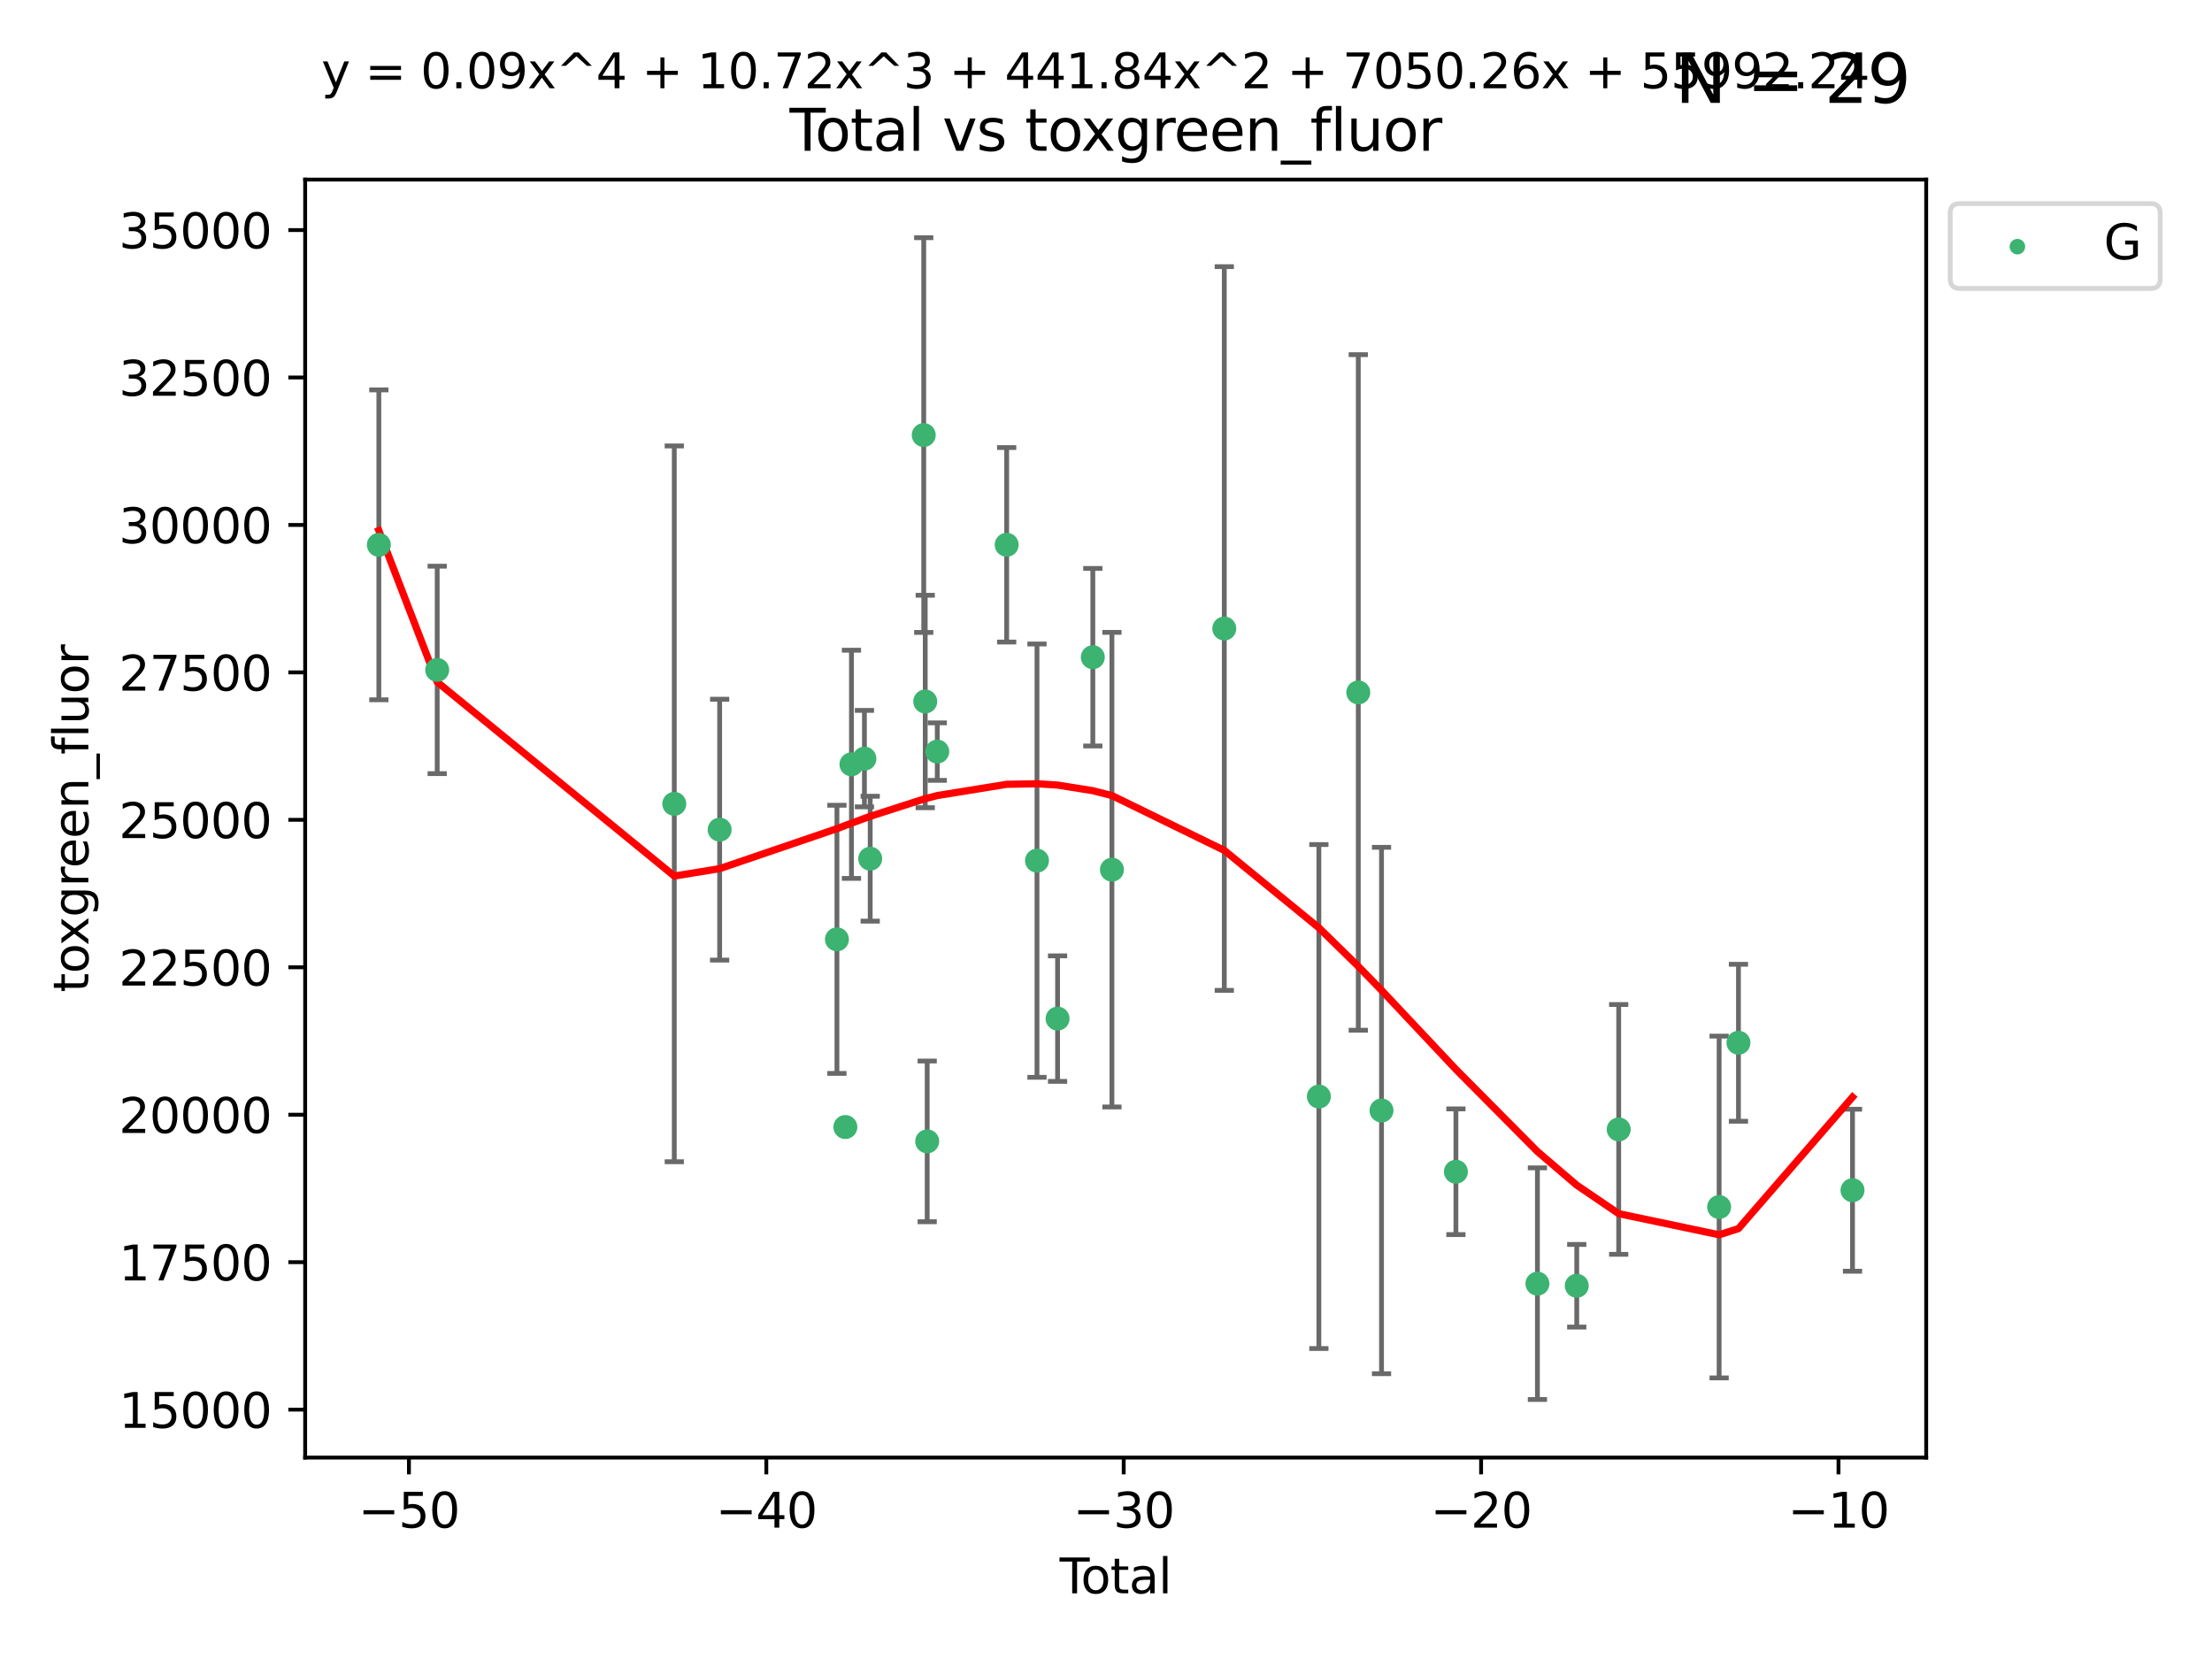 <?xml version="1.0" encoding="utf-8" standalone="no"?>
<!DOCTYPE svg PUBLIC "-//W3C//DTD SVG 1.1//EN"
  "http://www.w3.org/Graphics/SVG/1.1/DTD/svg11.dtd">
<svg xmlns:xlink="http://www.w3.org/1999/xlink" width="460.8pt" height="345.6pt" viewBox="0 0 460.8 345.6" xmlns="http://www.w3.org/2000/svg" version="1.1">
 <defs>
  <style type="text/css">*{stroke-linejoin: round; stroke-linecap: butt}</style>
 </defs>
 <g id="figure_1">
  <g id="patch_1">
   <path d="M 0 345.6 
L 460.8 345.6 
L 460.8 0 
L 0 0 
z
" style="fill: #ffffff"/>
  </g>
  <g id="axes_1">
   <g id="patch_2">
    <path d="M 63.571 303.64 
L 401.26 303.64 
L 401.26 37.411 
L 63.571 37.411 
z
" style="fill: #ffffff"/>
   </g>
   <g id="PathCollection_1">
    <defs>
     <path id="m2d0c1c9a2c" d="M 0 1.118 
C 0.297 1.118 0.581 1 0.791 0.791 
C 1 0.581 1.118 0.297 1.118 0 
C 1.118 -0.297 1 -0.581 0.791 -0.791 
C 0.581 -1 0.297 -1.118 0 -1.118 
C -0.297 -1.118 -0.581 -1 -0.791 -0.791 
C -1 -0.581 -1.118 -0.297 -1.118 0 
C -1.118 0.297 -1 0.581 -0.791 0.791 
C -0.581 1 -0.297 1.118 0 1.118 
z
" style="stroke: #3cb371"/>
    </defs>
    <g clip-path="url(#pa6e6434b83)">
     <use xlink:href="#m2d0c1c9a2c" x="78.921" y="113.503" style="fill: #3cb371; stroke: #3cb371"/>
     <use xlink:href="#m2d0c1c9a2c" x="91.076" y="139.554" style="fill: #3cb371; stroke: #3cb371"/>
     <use xlink:href="#m2d0c1c9a2c" x="140.466" y="167.455" style="fill: #3cb371; stroke: #3cb371"/>
     <use xlink:href="#m2d0c1c9a2c" x="149.915" y="172.832" style="fill: #3cb371; stroke: #3cb371"/>
     <use xlink:href="#m2d0c1c9a2c" x="174.347" y="195.682" style="fill: #3cb371; stroke: #3cb371"/>
     <use xlink:href="#m2d0c1c9a2c" x="176.102" y="234.781" style="fill: #3cb371; stroke: #3cb371"/>
     <use xlink:href="#m2d0c1c9a2c" x="177.372" y="159.22" style="fill: #3cb371; stroke: #3cb371"/>
     <use xlink:href="#m2d0c1c9a2c" x="180.076" y="158.038" style="fill: #3cb371; stroke: #3cb371"/>
     <use xlink:href="#m2d0c1c9a2c" x="181.279" y="178.882" style="fill: #3cb371; stroke: #3cb371"/>
     <use xlink:href="#m2d0c1c9a2c" x="192.43" y="90.628" style="fill: #3cb371; stroke: #3cb371"/>
     <use xlink:href="#m2d0c1c9a2c" x="192.744" y="146.135" style="fill: #3cb371; stroke: #3cb371"/>
     <use xlink:href="#m2d0c1c9a2c" x="193.152" y="237.767" style="fill: #3cb371; stroke: #3cb371"/>
     <use xlink:href="#m2d0c1c9a2c" x="195.25" y="156.571" style="fill: #3cb371; stroke: #3cb371"/>
     <use xlink:href="#m2d0c1c9a2c" x="209.708" y="113.49" style="fill: #3cb371; stroke: #3cb371"/>
     <use xlink:href="#m2d0c1c9a2c" x="216.022" y="179.285" style="fill: #3cb371; stroke: #3cb371"/>
     <use xlink:href="#m2d0c1c9a2c" x="220.311" y="212.196" style="fill: #3cb371; stroke: #3cb371"/>
     <use xlink:href="#m2d0c1c9a2c" x="227.654" y="136.909" style="fill: #3cb371; stroke: #3cb371"/>
     <use xlink:href="#m2d0c1c9a2c" x="231.636" y="181.167" style="fill: #3cb371; stroke: #3cb371"/>
     <use xlink:href="#m2d0c1c9a2c" x="255.041" y="130.933" style="fill: #3cb371; stroke: #3cb371"/>
     <use xlink:href="#m2d0c1c9a2c" x="274.747" y="228.428" style="fill: #3cb371; stroke: #3cb371"/>
     <use xlink:href="#m2d0c1c9a2c" x="282.955" y="144.249" style="fill: #3cb371; stroke: #3cb371"/>
     <use xlink:href="#m2d0c1c9a2c" x="287.795" y="231.339" style="fill: #3cb371; stroke: #3cb371"/>
     <use xlink:href="#m2d0c1c9a2c" x="303.293" y="244.095" style="fill: #3cb371; stroke: #3cb371"/>
     <use xlink:href="#m2d0c1c9a2c" x="320.274" y="267.41" style="fill: #3cb371; stroke: #3cb371"/>
     <use xlink:href="#m2d0c1c9a2c" x="328.466" y="267.848" style="fill: #3cb371; stroke: #3cb371"/>
     <use xlink:href="#m2d0c1c9a2c" x="337.204" y="235.278" style="fill: #3cb371; stroke: #3cb371"/>
     <use xlink:href="#m2d0c1c9a2c" x="358.125" y="251.444" style="fill: #3cb371; stroke: #3cb371"/>
     <use xlink:href="#m2d0c1c9a2c" x="362.152" y="217.225" style="fill: #3cb371; stroke: #3cb371"/>
     <use xlink:href="#m2d0c1c9a2c" x="385.911" y="247.942" style="fill: #3cb371; stroke: #3cb371"/>
    </g>
   </g>
   <g id="matplotlib.axis_1">
    <g id="xtick_1">
     <g id="line2d_1">
      <defs>
       <path id="m578c99ad0b" d="M 0 0 
L 0 3.5 
" style="stroke: #000000; stroke-width: 0.8"/>
      </defs>
      <g>
       <use xlink:href="#m578c99ad0b" x="85.187" y="303.64" style="stroke: #000000; stroke-width: 0.8"/>
      </g>
     </g>
     <g id="text_1">
      <!-- −50 -->
      <g transform="translate(74.634 318.238)scale(0.1 -0.1)">
       <defs>
        <path id="DejaVuSans-2212" d="M 678 2272 
L 4684 2272 
L 4684 1741 
L 678 1741 
L 678 2272 
z
" transform="scale(0.016)"/>
        <path id="DejaVuSans-35" d="M 691 4666 
L 3169 4666 
L 3169 4134 
L 1269 4134 
L 1269 2991 
Q 1406 3038 1543 3061 
Q 1681 3084 1819 3084 
Q 2600 3084 3056 2656 
Q 3513 2228 3513 1497 
Q 3513 744 3044 326 
Q 2575 -91 1722 -91 
Q 1428 -91 1123 -41 
Q 819 9 494 109 
L 494 744 
Q 775 591 1075 516 
Q 1375 441 1709 441 
Q 2250 441 2565 725 
Q 2881 1009 2881 1497 
Q 2881 1984 2565 2268 
Q 2250 2553 1709 2553 
Q 1456 2553 1204 2497 
Q 953 2441 691 2322 
L 691 4666 
z
" transform="scale(0.016)"/>
        <path id="DejaVuSans-30" d="M 2034 4250 
Q 1547 4250 1301 3770 
Q 1056 3291 1056 2328 
Q 1056 1369 1301 889 
Q 1547 409 2034 409 
Q 2525 409 2770 889 
Q 3016 1369 3016 2328 
Q 3016 3291 2770 3770 
Q 2525 4250 2034 4250 
z
M 2034 4750 
Q 2819 4750 3233 4129 
Q 3647 3509 3647 2328 
Q 3647 1150 3233 529 
Q 2819 -91 2034 -91 
Q 1250 -91 836 529 
Q 422 1150 422 2328 
Q 422 3509 836 4129 
Q 1250 4750 2034 4750 
z
" transform="scale(0.016)"/>
       </defs>
       <use xlink:href="#DejaVuSans-2212"/>
       <use xlink:href="#DejaVuSans-35" x="83.789"/>
       <use xlink:href="#DejaVuSans-30" x="147.412"/>
      </g>
     </g>
    </g>
    <g id="xtick_2">
     <g id="line2d_2">
      <g>
       <use xlink:href="#m578c99ad0b" x="159.638" y="303.64" style="stroke: #000000; stroke-width: 0.8"/>
      </g>
     </g>
     <g id="text_2">
      <!-- −40 -->
      <g transform="translate(149.086 318.238)scale(0.1 -0.1)">
       <defs>
        <path id="DejaVuSans-34" d="M 2419 4116 
L 825 1625 
L 2419 1625 
L 2419 4116 
z
M 2253 4666 
L 3047 4666 
L 3047 1625 
L 3713 1625 
L 3713 1100 
L 3047 1100 
L 3047 0 
L 2419 0 
L 2419 1100 
L 313 1100 
L 313 1709 
L 2253 4666 
z
" transform="scale(0.016)"/>
       </defs>
       <use xlink:href="#DejaVuSans-2212"/>
       <use xlink:href="#DejaVuSans-34" x="83.789"/>
       <use xlink:href="#DejaVuSans-30" x="147.412"/>
      </g>
     </g>
    </g>
    <g id="xtick_3">
     <g id="line2d_3">
      <g>
       <use xlink:href="#m578c99ad0b" x="234.089" y="303.64" style="stroke: #000000; stroke-width: 0.8"/>
      </g>
     </g>
     <g id="text_3">
      <!-- −30 -->
      <g transform="translate(223.537 318.238)scale(0.1 -0.1)">
       <defs>
        <path id="DejaVuSans-33" d="M 2597 2516 
Q 3050 2419 3304 2112 
Q 3559 1806 3559 1356 
Q 3559 666 3084 287 
Q 2609 -91 1734 -91 
Q 1441 -91 1130 -33 
Q 819 25 488 141 
L 488 750 
Q 750 597 1062 519 
Q 1375 441 1716 441 
Q 2309 441 2620 675 
Q 2931 909 2931 1356 
Q 2931 1769 2642 2001 
Q 2353 2234 1838 2234 
L 1294 2234 
L 1294 2753 
L 1863 2753 
Q 2328 2753 2575 2939 
Q 2822 3125 2822 3475 
Q 2822 3834 2567 4026 
Q 2313 4219 1838 4219 
Q 1578 4219 1281 4162 
Q 984 4106 628 3988 
L 628 4550 
Q 988 4650 1302 4700 
Q 1616 4750 1894 4750 
Q 2613 4750 3031 4423 
Q 3450 4097 3450 3541 
Q 3450 3153 3228 2886 
Q 3006 2619 2597 2516 
z
" transform="scale(0.016)"/>
       </defs>
       <use xlink:href="#DejaVuSans-2212"/>
       <use xlink:href="#DejaVuSans-33" x="83.789"/>
       <use xlink:href="#DejaVuSans-30" x="147.412"/>
      </g>
     </g>
    </g>
    <g id="xtick_4">
     <g id="line2d_4">
      <g>
       <use xlink:href="#m578c99ad0b" x="308.541" y="303.64" style="stroke: #000000; stroke-width: 0.8"/>
      </g>
     </g>
     <g id="text_4">
      <!-- −20 -->
      <g transform="translate(297.988 318.238)scale(0.1 -0.1)">
       <defs>
        <path id="DejaVuSans-32" d="M 1228 531 
L 3431 531 
L 3431 0 
L 469 0 
L 469 531 
Q 828 903 1448 1529 
Q 2069 2156 2228 2338 
Q 2531 2678 2651 2914 
Q 2772 3150 2772 3378 
Q 2772 3750 2511 3984 
Q 2250 4219 1831 4219 
Q 1534 4219 1204 4116 
Q 875 4013 500 3803 
L 500 4441 
Q 881 4594 1212 4672 
Q 1544 4750 1819 4750 
Q 2544 4750 2975 4387 
Q 3406 4025 3406 3419 
Q 3406 3131 3298 2873 
Q 3191 2616 2906 2266 
Q 2828 2175 2409 1742 
Q 1991 1309 1228 531 
z
" transform="scale(0.016)"/>
       </defs>
       <use xlink:href="#DejaVuSans-2212"/>
       <use xlink:href="#DejaVuSans-32" x="83.789"/>
       <use xlink:href="#DejaVuSans-30" x="147.412"/>
      </g>
     </g>
    </g>
    <g id="xtick_5">
     <g id="line2d_5">
      <g>
       <use xlink:href="#m578c99ad0b" x="382.992" y="303.64" style="stroke: #000000; stroke-width: 0.8"/>
      </g>
     </g>
     <g id="text_5">
      <!-- −10 -->
      <g transform="translate(372.44 318.238)scale(0.1 -0.1)">
       <defs>
        <path id="DejaVuSans-31" d="M 794 531 
L 1825 531 
L 1825 4091 
L 703 3866 
L 703 4441 
L 1819 4666 
L 2450 4666 
L 2450 531 
L 3481 531 
L 3481 0 
L 794 0 
L 794 531 
z
" transform="scale(0.016)"/>
       </defs>
       <use xlink:href="#DejaVuSans-2212"/>
       <use xlink:href="#DejaVuSans-31" x="83.789"/>
       <use xlink:href="#DejaVuSans-30" x="147.412"/>
      </g>
     </g>
    </g>
    <g id="text_6">
     <!-- Total -->
     <g transform="translate(220.739 331.917)scale(0.1 -0.1)">
      <defs>
       <path id="DejaVuSans-54" d="M -19 4666 
L 3928 4666 
L 3928 4134 
L 2272 4134 
L 2272 0 
L 1638 0 
L 1638 4134 
L -19 4134 
L -19 4666 
z
" transform="scale(0.016)"/>
       <path id="DejaVuSans-6f" d="M 1959 3097 
Q 1497 3097 1228 2736 
Q 959 2375 959 1747 
Q 959 1119 1226 758 
Q 1494 397 1959 397 
Q 2419 397 2687 759 
Q 2956 1122 2956 1747 
Q 2956 2369 2687 2733 
Q 2419 3097 1959 3097 
z
M 1959 3584 
Q 2709 3584 3137 3096 
Q 3566 2609 3566 1747 
Q 3566 888 3137 398 
Q 2709 -91 1959 -91 
Q 1206 -91 779 398 
Q 353 888 353 1747 
Q 353 2609 779 3096 
Q 1206 3584 1959 3584 
z
" transform="scale(0.016)"/>
       <path id="DejaVuSans-74" d="M 1172 4494 
L 1172 3500 
L 2356 3500 
L 2356 3053 
L 1172 3053 
L 1172 1153 
Q 1172 725 1289 603 
Q 1406 481 1766 481 
L 2356 481 
L 2356 0 
L 1766 0 
Q 1100 0 847 248 
Q 594 497 594 1153 
L 594 3053 
L 172 3053 
L 172 3500 
L 594 3500 
L 594 4494 
L 1172 4494 
z
" transform="scale(0.016)"/>
       <path id="DejaVuSans-61" d="M 2194 1759 
Q 1497 1759 1228 1600 
Q 959 1441 959 1056 
Q 959 750 1161 570 
Q 1363 391 1709 391 
Q 2188 391 2477 730 
Q 2766 1069 2766 1631 
L 2766 1759 
L 2194 1759 
z
M 3341 1997 
L 3341 0 
L 2766 0 
L 2766 531 
Q 2569 213 2275 61 
Q 1981 -91 1556 -91 
Q 1019 -91 701 211 
Q 384 513 384 1019 
Q 384 1609 779 1909 
Q 1175 2209 1959 2209 
L 2766 2209 
L 2766 2266 
Q 2766 2663 2505 2880 
Q 2244 3097 1772 3097 
Q 1472 3097 1187 3025 
Q 903 2953 641 2809 
L 641 3341 
Q 956 3463 1253 3523 
Q 1550 3584 1831 3584 
Q 2591 3584 2966 3190 
Q 3341 2797 3341 1997 
z
" transform="scale(0.016)"/>
       <path id="DejaVuSans-6c" d="M 603 4863 
L 1178 4863 
L 1178 0 
L 603 0 
L 603 4863 
z
" transform="scale(0.016)"/>
      </defs>
      <use xlink:href="#DejaVuSans-54"/>
      <use xlink:href="#DejaVuSans-6f" x="44.084"/>
      <use xlink:href="#DejaVuSans-74" x="105.266"/>
      <use xlink:href="#DejaVuSans-61" x="144.475"/>
      <use xlink:href="#DejaVuSans-6c" x="205.754"/>
     </g>
    </g>
   </g>
   <g id="matplotlib.axis_2">
    <g id="ytick_1">
     <g id="line2d_6">
      <defs>
       <path id="m2b40870fad" d="M 0 0 
L -3.5 0 
" style="stroke: #000000; stroke-width: 0.8"/>
      </defs>
      <g>
       <use xlink:href="#m2b40870fad" x="63.571" y="293.65" style="stroke: #000000; stroke-width: 0.8"/>
      </g>
     </g>
     <g id="text_7">
      <!-- 15000 -->
      <g transform="translate(24.759 297.449)scale(0.1 -0.1)">
       <use xlink:href="#DejaVuSans-31"/>
       <use xlink:href="#DejaVuSans-35" x="63.623"/>
       <use xlink:href="#DejaVuSans-30" x="127.246"/>
       <use xlink:href="#DejaVuSans-30" x="190.869"/>
       <use xlink:href="#DejaVuSans-30" x="254.492"/>
      </g>
     </g>
    </g>
    <g id="ytick_2">
     <g id="line2d_7">
      <g>
       <use xlink:href="#m2b40870fad" x="63.571" y="262.934" style="stroke: #000000; stroke-width: 0.8"/>
      </g>
     </g>
     <g id="text_8">
      <!-- 17500 -->
      <g transform="translate(24.759 266.733)scale(0.1 -0.1)">
       <defs>
        <path id="DejaVuSans-37" d="M 525 4666 
L 3525 4666 
L 3525 4397 
L 1831 0 
L 1172 0 
L 2766 4134 
L 525 4134 
L 525 4666 
z
" transform="scale(0.016)"/>
       </defs>
       <use xlink:href="#DejaVuSans-31"/>
       <use xlink:href="#DejaVuSans-37" x="63.623"/>
       <use xlink:href="#DejaVuSans-35" x="127.246"/>
       <use xlink:href="#DejaVuSans-30" x="190.869"/>
       <use xlink:href="#DejaVuSans-30" x="254.492"/>
      </g>
     </g>
    </g>
    <g id="ytick_3">
     <g id="line2d_8">
      <g>
       <use xlink:href="#m2b40870fad" x="63.571" y="232.219" style="stroke: #000000; stroke-width: 0.8"/>
      </g>
     </g>
     <g id="text_9">
      <!-- 20000 -->
      <g transform="translate(24.759 236.018)scale(0.1 -0.1)">
       <use xlink:href="#DejaVuSans-32"/>
       <use xlink:href="#DejaVuSans-30" x="63.623"/>
       <use xlink:href="#DejaVuSans-30" x="127.246"/>
       <use xlink:href="#DejaVuSans-30" x="190.869"/>
       <use xlink:href="#DejaVuSans-30" x="254.492"/>
      </g>
     </g>
    </g>
    <g id="ytick_4">
     <g id="line2d_9">
      <g>
       <use xlink:href="#m2b40870fad" x="63.571" y="201.503" style="stroke: #000000; stroke-width: 0.8"/>
      </g>
     </g>
     <g id="text_10">
      <!-- 22500 -->
      <g transform="translate(24.759 205.302)scale(0.1 -0.1)">
       <use xlink:href="#DejaVuSans-32"/>
       <use xlink:href="#DejaVuSans-32" x="63.623"/>
       <use xlink:href="#DejaVuSans-35" x="127.246"/>
       <use xlink:href="#DejaVuSans-30" x="190.869"/>
       <use xlink:href="#DejaVuSans-30" x="254.492"/>
      </g>
     </g>
    </g>
    <g id="ytick_5">
     <g id="line2d_10">
      <g>
       <use xlink:href="#m2b40870fad" x="63.571" y="170.788" style="stroke: #000000; stroke-width: 0.8"/>
      </g>
     </g>
     <g id="text_11">
      <!-- 25000 -->
      <g transform="translate(24.759 174.587)scale(0.1 -0.1)">
       <use xlink:href="#DejaVuSans-32"/>
       <use xlink:href="#DejaVuSans-35" x="63.623"/>
       <use xlink:href="#DejaVuSans-30" x="127.246"/>
       <use xlink:href="#DejaVuSans-30" x="190.869"/>
       <use xlink:href="#DejaVuSans-30" x="254.492"/>
      </g>
     </g>
    </g>
    <g id="ytick_6">
     <g id="line2d_11">
      <g>
       <use xlink:href="#m2b40870fad" x="63.571" y="140.072" style="stroke: #000000; stroke-width: 0.8"/>
      </g>
     </g>
     <g id="text_12">
      <!-- 27500 -->
      <g transform="translate(24.759 143.872)scale(0.1 -0.1)">
       <use xlink:href="#DejaVuSans-32"/>
       <use xlink:href="#DejaVuSans-37" x="63.623"/>
       <use xlink:href="#DejaVuSans-35" x="127.246"/>
       <use xlink:href="#DejaVuSans-30" x="190.869"/>
       <use xlink:href="#DejaVuSans-30" x="254.492"/>
      </g>
     </g>
    </g>
    <g id="ytick_7">
     <g id="line2d_12">
      <g>
       <use xlink:href="#m2b40870fad" x="63.571" y="109.357" style="stroke: #000000; stroke-width: 0.8"/>
      </g>
     </g>
     <g id="text_13">
      <!-- 30000 -->
      <g transform="translate(24.759 113.156)scale(0.1 -0.1)">
       <use xlink:href="#DejaVuSans-33"/>
       <use xlink:href="#DejaVuSans-30" x="63.623"/>
       <use xlink:href="#DejaVuSans-30" x="127.246"/>
       <use xlink:href="#DejaVuSans-30" x="190.869"/>
       <use xlink:href="#DejaVuSans-30" x="254.492"/>
      </g>
     </g>
    </g>
    <g id="ytick_8">
     <g id="line2d_13">
      <g>
       <use xlink:href="#m2b40870fad" x="63.571" y="78.642" style="stroke: #000000; stroke-width: 0.8"/>
      </g>
     </g>
     <g id="text_14">
      <!-- 32500 -->
      <g transform="translate(24.759 82.441)scale(0.1 -0.1)">
       <use xlink:href="#DejaVuSans-33"/>
       <use xlink:href="#DejaVuSans-32" x="63.623"/>
       <use xlink:href="#DejaVuSans-35" x="127.246"/>
       <use xlink:href="#DejaVuSans-30" x="190.869"/>
       <use xlink:href="#DejaVuSans-30" x="254.492"/>
      </g>
     </g>
    </g>
    <g id="ytick_9">
     <g id="line2d_14">
      <g>
       <use xlink:href="#m2b40870fad" x="63.571" y="47.926" style="stroke: #000000; stroke-width: 0.8"/>
      </g>
     </g>
     <g id="text_15">
      <!-- 35000 -->
      <g transform="translate(24.759 51.725)scale(0.1 -0.1)">
       <use xlink:href="#DejaVuSans-33"/>
       <use xlink:href="#DejaVuSans-35" x="63.623"/>
       <use xlink:href="#DejaVuSans-30" x="127.246"/>
       <use xlink:href="#DejaVuSans-30" x="190.869"/>
       <use xlink:href="#DejaVuSans-30" x="254.492"/>
      </g>
     </g>
    </g>
    <g id="text_16">
     <!-- toxgreen_fluor -->
     <g transform="translate(18.401 206.72)rotate(-90)scale(0.1 -0.1)">
      <defs>
       <path id="DejaVuSans-78" d="M 3513 3500 
L 2247 1797 
L 3578 0 
L 2900 0 
L 1881 1375 
L 863 0 
L 184 0 
L 1544 1831 
L 300 3500 
L 978 3500 
L 1906 2253 
L 2834 3500 
L 3513 3500 
z
" transform="scale(0.016)"/>
       <path id="DejaVuSans-67" d="M 2906 1791 
Q 2906 2416 2648 2759 
Q 2391 3103 1925 3103 
Q 1463 3103 1205 2759 
Q 947 2416 947 1791 
Q 947 1169 1205 825 
Q 1463 481 1925 481 
Q 2391 481 2648 825 
Q 2906 1169 2906 1791 
z
M 3481 434 
Q 3481 -459 3084 -895 
Q 2688 -1331 1869 -1331 
Q 1566 -1331 1297 -1286 
Q 1028 -1241 775 -1147 
L 775 -588 
Q 1028 -725 1275 -790 
Q 1522 -856 1778 -856 
Q 2344 -856 2625 -561 
Q 2906 -266 2906 331 
L 2906 616 
Q 2728 306 2450 153 
Q 2172 0 1784 0 
Q 1141 0 747 490 
Q 353 981 353 1791 
Q 353 2603 747 3093 
Q 1141 3584 1784 3584 
Q 2172 3584 2450 3431 
Q 2728 3278 2906 2969 
L 2906 3500 
L 3481 3500 
L 3481 434 
z
" transform="scale(0.016)"/>
       <path id="DejaVuSans-72" d="M 2631 2963 
Q 2534 3019 2420 3045 
Q 2306 3072 2169 3072 
Q 1681 3072 1420 2755 
Q 1159 2438 1159 1844 
L 1159 0 
L 581 0 
L 581 3500 
L 1159 3500 
L 1159 2956 
Q 1341 3275 1631 3429 
Q 1922 3584 2338 3584 
Q 2397 3584 2469 3576 
Q 2541 3569 2628 3553 
L 2631 2963 
z
" transform="scale(0.016)"/>
       <path id="DejaVuSans-65" d="M 3597 1894 
L 3597 1613 
L 953 1613 
Q 991 1019 1311 708 
Q 1631 397 2203 397 
Q 2534 397 2845 478 
Q 3156 559 3463 722 
L 3463 178 
Q 3153 47 2828 -22 
Q 2503 -91 2169 -91 
Q 1331 -91 842 396 
Q 353 884 353 1716 
Q 353 2575 817 3079 
Q 1281 3584 2069 3584 
Q 2775 3584 3186 3129 
Q 3597 2675 3597 1894 
z
M 3022 2063 
Q 3016 2534 2758 2815 
Q 2500 3097 2075 3097 
Q 1594 3097 1305 2825 
Q 1016 2553 972 2059 
L 3022 2063 
z
" transform="scale(0.016)"/>
       <path id="DejaVuSans-6e" d="M 3513 2113 
L 3513 0 
L 2938 0 
L 2938 2094 
Q 2938 2591 2744 2837 
Q 2550 3084 2163 3084 
Q 1697 3084 1428 2787 
Q 1159 2491 1159 1978 
L 1159 0 
L 581 0 
L 581 3500 
L 1159 3500 
L 1159 2956 
Q 1366 3272 1645 3428 
Q 1925 3584 2291 3584 
Q 2894 3584 3203 3211 
Q 3513 2838 3513 2113 
z
" transform="scale(0.016)"/>
       <path id="DejaVuSans-5f" d="M 3263 -1063 
L 3263 -1509 
L -63 -1509 
L -63 -1063 
L 3263 -1063 
z
" transform="scale(0.016)"/>
       <path id="DejaVuSans-66" d="M 2375 4863 
L 2375 4384 
L 1825 4384 
Q 1516 4384 1395 4259 
Q 1275 4134 1275 3809 
L 1275 3500 
L 2222 3500 
L 2222 3053 
L 1275 3053 
L 1275 0 
L 697 0 
L 697 3053 
L 147 3053 
L 147 3500 
L 697 3500 
L 697 3744 
Q 697 4328 969 4595 
Q 1241 4863 1831 4863 
L 2375 4863 
z
" transform="scale(0.016)"/>
       <path id="DejaVuSans-75" d="M 544 1381 
L 544 3500 
L 1119 3500 
L 1119 1403 
Q 1119 906 1312 657 
Q 1506 409 1894 409 
Q 2359 409 2629 706 
Q 2900 1003 2900 1516 
L 2900 3500 
L 3475 3500 
L 3475 0 
L 2900 0 
L 2900 538 
Q 2691 219 2414 64 
Q 2138 -91 1772 -91 
Q 1169 -91 856 284 
Q 544 659 544 1381 
z
M 1991 3584 
L 1991 3584 
z
" transform="scale(0.016)"/>
      </defs>
      <use xlink:href="#DejaVuSans-74"/>
      <use xlink:href="#DejaVuSans-6f" x="39.209"/>
      <use xlink:href="#DejaVuSans-78" x="97.266"/>
      <use xlink:href="#DejaVuSans-67" x="156.445"/>
      <use xlink:href="#DejaVuSans-72" x="219.922"/>
      <use xlink:href="#DejaVuSans-65" x="258.785"/>
      <use xlink:href="#DejaVuSans-65" x="320.309"/>
      <use xlink:href="#DejaVuSans-6e" x="381.832"/>
      <use xlink:href="#DejaVuSans-5f" x="445.211"/>
      <use xlink:href="#DejaVuSans-66" x="495.211"/>
      <use xlink:href="#DejaVuSans-6c" x="530.416"/>
      <use xlink:href="#DejaVuSans-75" x="558.199"/>
      <use xlink:href="#DejaVuSans-6f" x="621.578"/>
      <use xlink:href="#DejaVuSans-72" x="682.76"/>
     </g>
    </g>
   </g>
   <g id="LineCollection_1">
    <path d="M 78.921 145.781 
L 78.921 81.225 
" clip-path="url(#pa6e6434b83)" style="fill: none; stroke: #696969"/>
    <path d="M 91.076 161.162 
L 91.076 117.947 
" clip-path="url(#pa6e6434b83)" style="fill: none; stroke: #696969"/>
    <path d="M 140.466 242.012 
L 140.466 92.898 
" clip-path="url(#pa6e6434b83)" style="fill: none; stroke: #696969"/>
    <path d="M 149.915 200.003 
L 149.915 145.662 
" clip-path="url(#pa6e6434b83)" style="fill: none; stroke: #696969"/>
    <path d="M 174.347 223.613 
L 174.347 167.75 
" clip-path="url(#pa6e6434b83)" style="fill: none; stroke: #696969"/>
    <path d="M 176.102 235.62 
L 176.102 233.942 
" clip-path="url(#pa6e6434b83)" style="fill: none; stroke: #696969"/>
    <path d="M 177.372 182.988 
L 177.372 135.451 
" clip-path="url(#pa6e6434b83)" style="fill: none; stroke: #696969"/>
    <path d="M 180.076 168.082 
L 180.076 147.994 
" clip-path="url(#pa6e6434b83)" style="fill: none; stroke: #696969"/>
    <path d="M 181.279 191.888 
L 181.279 165.876 
" clip-path="url(#pa6e6434b83)" style="fill: none; stroke: #696969"/>
    <path d="M 192.43 131.743 
L 192.43 49.513 
" clip-path="url(#pa6e6434b83)" style="fill: none; stroke: #696969"/>
    <path d="M 192.744 168.261 
L 192.744 124.008 
" clip-path="url(#pa6e6434b83)" style="fill: none; stroke: #696969"/>
    <path d="M 193.152 254.507 
L 193.152 221.027 
" clip-path="url(#pa6e6434b83)" style="fill: none; stroke: #696969"/>
    <path d="M 195.25 162.563 
L 195.25 150.579 
" clip-path="url(#pa6e6434b83)" style="fill: none; stroke: #696969"/>
    <path d="M 209.708 133.749 
L 209.708 93.231 
" clip-path="url(#pa6e6434b83)" style="fill: none; stroke: #696969"/>
    <path d="M 216.022 224.419 
L 216.022 134.151 
" clip-path="url(#pa6e6434b83)" style="fill: none; stroke: #696969"/>
    <path d="M 220.311 225.27 
L 220.311 199.123 
" clip-path="url(#pa6e6434b83)" style="fill: none; stroke: #696969"/>
    <path d="M 227.654 155.403 
L 227.654 118.415 
" clip-path="url(#pa6e6434b83)" style="fill: none; stroke: #696969"/>
    <path d="M 231.636 230.604 
L 231.636 131.73 
" clip-path="url(#pa6e6434b83)" style="fill: none; stroke: #696969"/>
    <path d="M 255.041 206.317 
L 255.041 55.549 
" clip-path="url(#pa6e6434b83)" style="fill: none; stroke: #696969"/>
    <path d="M 274.747 280.925 
L 274.747 175.931 
" clip-path="url(#pa6e6434b83)" style="fill: none; stroke: #696969"/>
    <path d="M 282.955 214.614 
L 282.955 73.884 
" clip-path="url(#pa6e6434b83)" style="fill: none; stroke: #696969"/>
    <path d="M 287.795 286.169 
L 287.795 176.509 
" clip-path="url(#pa6e6434b83)" style="fill: none; stroke: #696969"/>
    <path d="M 303.293 257.188 
L 303.293 231.003 
" clip-path="url(#pa6e6434b83)" style="fill: none; stroke: #696969"/>
    <path d="M 320.274 291.539 
L 320.274 243.281 
" clip-path="url(#pa6e6434b83)" style="fill: none; stroke: #696969"/>
    <path d="M 328.466 276.455 
L 328.466 259.242 
" clip-path="url(#pa6e6434b83)" style="fill: none; stroke: #696969"/>
    <path d="M 337.204 261.302 
L 337.204 209.255 
" clip-path="url(#pa6e6434b83)" style="fill: none; stroke: #696969"/>
    <path d="M 358.125 287.044 
L 358.125 215.845 
" clip-path="url(#pa6e6434b83)" style="fill: none; stroke: #696969"/>
    <path d="M 362.152 233.573 
L 362.152 200.876 
" clip-path="url(#pa6e6434b83)" style="fill: none; stroke: #696969"/>
    <path d="M 385.911 264.819 
L 385.911 231.066 
" clip-path="url(#pa6e6434b83)" style="fill: none; stroke: #696969"/>
   </g>
   <g id="line2d_15">
    <defs>
     <path id="m66aae9701f" d="M 2 0 
L -2 -0 
" style="stroke: #696969"/>
    </defs>
    <g clip-path="url(#pa6e6434b83)">
     <use xlink:href="#m66aae9701f" x="78.921" y="145.781" style="fill: #696969; stroke: #696969"/>
     <use xlink:href="#m66aae9701f" x="91.076" y="161.162" style="fill: #696969; stroke: #696969"/>
     <use xlink:href="#m66aae9701f" x="140.466" y="242.012" style="fill: #696969; stroke: #696969"/>
     <use xlink:href="#m66aae9701f" x="149.915" y="200.003" style="fill: #696969; stroke: #696969"/>
     <use xlink:href="#m66aae9701f" x="174.347" y="223.613" style="fill: #696969; stroke: #696969"/>
     <use xlink:href="#m66aae9701f" x="176.102" y="235.62" style="fill: #696969; stroke: #696969"/>
     <use xlink:href="#m66aae9701f" x="177.372" y="182.988" style="fill: #696969; stroke: #696969"/>
     <use xlink:href="#m66aae9701f" x="180.076" y="168.082" style="fill: #696969; stroke: #696969"/>
     <use xlink:href="#m66aae9701f" x="181.279" y="191.888" style="fill: #696969; stroke: #696969"/>
     <use xlink:href="#m66aae9701f" x="192.43" y="131.743" style="fill: #696969; stroke: #696969"/>
     <use xlink:href="#m66aae9701f" x="192.744" y="168.261" style="fill: #696969; stroke: #696969"/>
     <use xlink:href="#m66aae9701f" x="193.152" y="254.507" style="fill: #696969; stroke: #696969"/>
     <use xlink:href="#m66aae9701f" x="195.25" y="162.563" style="fill: #696969; stroke: #696969"/>
     <use xlink:href="#m66aae9701f" x="209.708" y="133.749" style="fill: #696969; stroke: #696969"/>
     <use xlink:href="#m66aae9701f" x="216.022" y="224.419" style="fill: #696969; stroke: #696969"/>
     <use xlink:href="#m66aae9701f" x="220.311" y="225.27" style="fill: #696969; stroke: #696969"/>
     <use xlink:href="#m66aae9701f" x="227.654" y="155.403" style="fill: #696969; stroke: #696969"/>
     <use xlink:href="#m66aae9701f" x="231.636" y="230.604" style="fill: #696969; stroke: #696969"/>
     <use xlink:href="#m66aae9701f" x="255.041" y="206.317" style="fill: #696969; stroke: #696969"/>
     <use xlink:href="#m66aae9701f" x="274.747" y="280.925" style="fill: #696969; stroke: #696969"/>
     <use xlink:href="#m66aae9701f" x="282.955" y="214.614" style="fill: #696969; stroke: #696969"/>
     <use xlink:href="#m66aae9701f" x="287.795" y="286.169" style="fill: #696969; stroke: #696969"/>
     <use xlink:href="#m66aae9701f" x="303.293" y="257.188" style="fill: #696969; stroke: #696969"/>
     <use xlink:href="#m66aae9701f" x="320.274" y="291.539" style="fill: #696969; stroke: #696969"/>
     <use xlink:href="#m66aae9701f" x="328.466" y="276.455" style="fill: #696969; stroke: #696969"/>
     <use xlink:href="#m66aae9701f" x="337.204" y="261.302" style="fill: #696969; stroke: #696969"/>
     <use xlink:href="#m66aae9701f" x="358.125" y="287.044" style="fill: #696969; stroke: #696969"/>
     <use xlink:href="#m66aae9701f" x="362.152" y="233.573" style="fill: #696969; stroke: #696969"/>
     <use xlink:href="#m66aae9701f" x="385.911" y="264.819" style="fill: #696969; stroke: #696969"/>
    </g>
   </g>
   <g id="line2d_16">
    <g clip-path="url(#pa6e6434b83)">
     <use xlink:href="#m66aae9701f" x="78.921" y="81.225" style="fill: #696969; stroke: #696969"/>
     <use xlink:href="#m66aae9701f" x="91.076" y="117.947" style="fill: #696969; stroke: #696969"/>
     <use xlink:href="#m66aae9701f" x="140.466" y="92.898" style="fill: #696969; stroke: #696969"/>
     <use xlink:href="#m66aae9701f" x="149.915" y="145.662" style="fill: #696969; stroke: #696969"/>
     <use xlink:href="#m66aae9701f" x="174.347" y="167.75" style="fill: #696969; stroke: #696969"/>
     <use xlink:href="#m66aae9701f" x="176.102" y="233.942" style="fill: #696969; stroke: #696969"/>
     <use xlink:href="#m66aae9701f" x="177.372" y="135.451" style="fill: #696969; stroke: #696969"/>
     <use xlink:href="#m66aae9701f" x="180.076" y="147.994" style="fill: #696969; stroke: #696969"/>
     <use xlink:href="#m66aae9701f" x="181.279" y="165.876" style="fill: #696969; stroke: #696969"/>
     <use xlink:href="#m66aae9701f" x="192.43" y="49.513" style="fill: #696969; stroke: #696969"/>
     <use xlink:href="#m66aae9701f" x="192.744" y="124.008" style="fill: #696969; stroke: #696969"/>
     <use xlink:href="#m66aae9701f" x="193.152" y="221.027" style="fill: #696969; stroke: #696969"/>
     <use xlink:href="#m66aae9701f" x="195.25" y="150.579" style="fill: #696969; stroke: #696969"/>
     <use xlink:href="#m66aae9701f" x="209.708" y="93.231" style="fill: #696969; stroke: #696969"/>
     <use xlink:href="#m66aae9701f" x="216.022" y="134.151" style="fill: #696969; stroke: #696969"/>
     <use xlink:href="#m66aae9701f" x="220.311" y="199.123" style="fill: #696969; stroke: #696969"/>
     <use xlink:href="#m66aae9701f" x="227.654" y="118.415" style="fill: #696969; stroke: #696969"/>
     <use xlink:href="#m66aae9701f" x="231.636" y="131.73" style="fill: #696969; stroke: #696969"/>
     <use xlink:href="#m66aae9701f" x="255.041" y="55.549" style="fill: #696969; stroke: #696969"/>
     <use xlink:href="#m66aae9701f" x="274.747" y="175.931" style="fill: #696969; stroke: #696969"/>
     <use xlink:href="#m66aae9701f" x="282.955" y="73.884" style="fill: #696969; stroke: #696969"/>
     <use xlink:href="#m66aae9701f" x="287.795" y="176.509" style="fill: #696969; stroke: #696969"/>
     <use xlink:href="#m66aae9701f" x="303.293" y="231.003" style="fill: #696969; stroke: #696969"/>
     <use xlink:href="#m66aae9701f" x="320.274" y="243.281" style="fill: #696969; stroke: #696969"/>
     <use xlink:href="#m66aae9701f" x="328.466" y="259.242" style="fill: #696969; stroke: #696969"/>
     <use xlink:href="#m66aae9701f" x="337.204" y="209.255" style="fill: #696969; stroke: #696969"/>
     <use xlink:href="#m66aae9701f" x="358.125" y="215.845" style="fill: #696969; stroke: #696969"/>
     <use xlink:href="#m66aae9701f" x="362.152" y="200.876" style="fill: #696969; stroke: #696969"/>
     <use xlink:href="#m66aae9701f" x="385.911" y="231.066" style="fill: #696969; stroke: #696969"/>
    </g>
   </g>
   <g id="line2d_17">
    <path d="M 78.921 110.531 
L 91.076 142.079 
L 140.466 182.498 
L 149.915 180.954 
L 174.347 172.624 
L 176.102 171.96 
L 177.372 171.484 
L 180.076 170.487 
L 181.279 170.054 
L 192.43 166.47 
L 192.744 166.384 
L 193.152 166.273 
L 195.25 165.729 
L 209.708 163.388 
L 216.022 163.27 
L 220.311 163.544 
L 227.654 164.714 
L 231.636 165.729 
L 255.041 177.149 
L 274.747 193.278 
L 282.955 201.31 
L 287.795 206.29 
L 303.293 222.771 
L 320.274 239.886 
L 328.466 246.888 
L 337.204 252.828 
L 358.125 257.227 
L 362.152 255.943 
L 385.911 228.548 
" clip-path="url(#pa6e6434b83)" style="fill: none; stroke: #ff0000; stroke-width: 1.5; stroke-linecap: square"/>
   </g>
   <g id="line2d_18">
    <defs>
     <path id="m7e24b9ecdb" d="M 0 2 
C 0.53 2 1.039 1.789 1.414 1.414 
C 1.789 1.039 2 0.53 2 0 
C 2 -0.53 1.789 -1.039 1.414 -1.414 
C 1.039 -1.789 0.53 -2 0 -2 
C -0.53 -2 -1.039 -1.789 -1.414 -1.414 
C -1.789 -1.039 -2 -0.53 -2 0 
C -2 0.53 -1.789 1.039 -1.414 1.414 
C -1.039 1.789 -0.53 2 0 2 
z
" style="stroke: #3cb371"/>
    </defs>
    <g clip-path="url(#pa6e6434b83)">
     <use xlink:href="#m7e24b9ecdb" x="78.921" y="113.503" style="fill: #3cb371; stroke: #3cb371"/>
     <use xlink:href="#m7e24b9ecdb" x="91.076" y="139.554" style="fill: #3cb371; stroke: #3cb371"/>
     <use xlink:href="#m7e24b9ecdb" x="140.466" y="167.455" style="fill: #3cb371; stroke: #3cb371"/>
     <use xlink:href="#m7e24b9ecdb" x="149.915" y="172.832" style="fill: #3cb371; stroke: #3cb371"/>
     <use xlink:href="#m7e24b9ecdb" x="174.347" y="195.682" style="fill: #3cb371; stroke: #3cb371"/>
     <use xlink:href="#m7e24b9ecdb" x="176.102" y="234.781" style="fill: #3cb371; stroke: #3cb371"/>
     <use xlink:href="#m7e24b9ecdb" x="177.372" y="159.22" style="fill: #3cb371; stroke: #3cb371"/>
     <use xlink:href="#m7e24b9ecdb" x="180.076" y="158.038" style="fill: #3cb371; stroke: #3cb371"/>
     <use xlink:href="#m7e24b9ecdb" x="181.279" y="178.882" style="fill: #3cb371; stroke: #3cb371"/>
     <use xlink:href="#m7e24b9ecdb" x="192.43" y="90.628" style="fill: #3cb371; stroke: #3cb371"/>
     <use xlink:href="#m7e24b9ecdb" x="192.744" y="146.135" style="fill: #3cb371; stroke: #3cb371"/>
     <use xlink:href="#m7e24b9ecdb" x="193.152" y="237.767" style="fill: #3cb371; stroke: #3cb371"/>
     <use xlink:href="#m7e24b9ecdb" x="195.25" y="156.571" style="fill: #3cb371; stroke: #3cb371"/>
     <use xlink:href="#m7e24b9ecdb" x="209.708" y="113.49" style="fill: #3cb371; stroke: #3cb371"/>
     <use xlink:href="#m7e24b9ecdb" x="216.022" y="179.285" style="fill: #3cb371; stroke: #3cb371"/>
     <use xlink:href="#m7e24b9ecdb" x="220.311" y="212.196" style="fill: #3cb371; stroke: #3cb371"/>
     <use xlink:href="#m7e24b9ecdb" x="227.654" y="136.909" style="fill: #3cb371; stroke: #3cb371"/>
     <use xlink:href="#m7e24b9ecdb" x="231.636" y="181.167" style="fill: #3cb371; stroke: #3cb371"/>
     <use xlink:href="#m7e24b9ecdb" x="255.041" y="130.933" style="fill: #3cb371; stroke: #3cb371"/>
     <use xlink:href="#m7e24b9ecdb" x="274.747" y="228.428" style="fill: #3cb371; stroke: #3cb371"/>
     <use xlink:href="#m7e24b9ecdb" x="282.955" y="144.249" style="fill: #3cb371; stroke: #3cb371"/>
     <use xlink:href="#m7e24b9ecdb" x="287.795" y="231.339" style="fill: #3cb371; stroke: #3cb371"/>
     <use xlink:href="#m7e24b9ecdb" x="303.293" y="244.095" style="fill: #3cb371; stroke: #3cb371"/>
     <use xlink:href="#m7e24b9ecdb" x="320.274" y="267.41" style="fill: #3cb371; stroke: #3cb371"/>
     <use xlink:href="#m7e24b9ecdb" x="328.466" y="267.848" style="fill: #3cb371; stroke: #3cb371"/>
     <use xlink:href="#m7e24b9ecdb" x="337.204" y="235.278" style="fill: #3cb371; stroke: #3cb371"/>
     <use xlink:href="#m7e24b9ecdb" x="358.125" y="251.444" style="fill: #3cb371; stroke: #3cb371"/>
     <use xlink:href="#m7e24b9ecdb" x="362.152" y="217.225" style="fill: #3cb371; stroke: #3cb371"/>
     <use xlink:href="#m7e24b9ecdb" x="385.911" y="247.942" style="fill: #3cb371; stroke: #3cb371"/>
    </g>
   </g>
   <g id="patch_3">
    <path d="M 63.571 303.64 
L 63.571 37.411 
" style="fill: none; stroke: #000000; stroke-width: 0.8; stroke-linejoin: miter; stroke-linecap: square"/>
   </g>
   <g id="patch_4">
    <path d="M 401.26 303.64 
L 401.26 37.411 
" style="fill: none; stroke: #000000; stroke-width: 0.8; stroke-linejoin: miter; stroke-linecap: square"/>
   </g>
   <g id="patch_5">
    <path d="M 63.571 303.64 
L 401.26 303.64 
" style="fill: none; stroke: #000000; stroke-width: 0.8; stroke-linejoin: miter; stroke-linecap: square"/>
   </g>
   <g id="patch_6">
    <path d="M 63.571 37.411 
L 401.26 37.411 
" style="fill: none; stroke: #000000; stroke-width: 0.8; stroke-linejoin: miter; stroke-linecap: square"/>
   </g>
   <g id="text_17">
    <!-- N = 29 -->
    <g transform="translate(348.964 21.426)scale(0.14 -0.14)">
     <defs>
      <path id="DejaVuSans-4e" d="M 628 4666 
L 1478 4666 
L 3547 763 
L 3547 4666 
L 4159 4666 
L 4159 0 
L 3309 0 
L 1241 3903 
L 1241 0 
L 628 0 
L 628 4666 
z
" transform="scale(0.016)"/>
      <path id="DejaVuSans-20" transform="scale(0.016)"/>
      <path id="DejaVuSans-3d" d="M 678 2906 
L 4684 2906 
L 4684 2381 
L 678 2381 
L 678 2906 
z
M 678 1631 
L 4684 1631 
L 4684 1100 
L 678 1100 
L 678 1631 
z
" transform="scale(0.016)"/>
      <path id="DejaVuSans-39" d="M 703 97 
L 703 672 
Q 941 559 1184 500 
Q 1428 441 1663 441 
Q 2288 441 2617 861 
Q 2947 1281 2994 2138 
Q 2813 1869 2534 1725 
Q 2256 1581 1919 1581 
Q 1219 1581 811 2004 
Q 403 2428 403 3163 
Q 403 3881 828 4315 
Q 1253 4750 1959 4750 
Q 2769 4750 3195 4129 
Q 3622 3509 3622 2328 
Q 3622 1225 3098 567 
Q 2575 -91 1691 -91 
Q 1453 -91 1209 -44 
Q 966 3 703 97 
z
M 1959 2075 
Q 2384 2075 2632 2365 
Q 2881 2656 2881 3163 
Q 2881 3666 2632 3958 
Q 2384 4250 1959 4250 
Q 1534 4250 1286 3958 
Q 1038 3666 1038 3163 
Q 1038 2656 1286 2365 
Q 1534 2075 1959 2075 
z
" transform="scale(0.016)"/>
     </defs>
     <use xlink:href="#DejaVuSans-4e"/>
     <use xlink:href="#DejaVuSans-20" x="74.805"/>
     <use xlink:href="#DejaVuSans-3d" x="106.592"/>
     <use xlink:href="#DejaVuSans-20" x="190.381"/>
     <use xlink:href="#DejaVuSans-32" x="222.168"/>
     <use xlink:href="#DejaVuSans-39" x="285.791"/>
    </g>
   </g>
   <g id="text_18">
    <!-- y = 0.09x^4 + 10.72x^3 + 441.84x^2 + 7050.26x + 55992.24 -->
    <g transform="translate(66.948 18.387)scale(0.1 -0.1)">
     <defs>
      <path id="DejaVuSans-79" d="M 2059 -325 
Q 1816 -950 1584 -1140 
Q 1353 -1331 966 -1331 
L 506 -1331 
L 506 -850 
L 844 -850 
Q 1081 -850 1212 -737 
Q 1344 -625 1503 -206 
L 1606 56 
L 191 3500 
L 800 3500 
L 1894 763 
L 2988 3500 
L 3597 3500 
L 2059 -325 
z
" transform="scale(0.016)"/>
      <path id="DejaVuSans-2e" d="M 684 794 
L 1344 794 
L 1344 0 
L 684 0 
L 684 794 
z
" transform="scale(0.016)"/>
      <path id="DejaVuSans-5e" d="M 2988 4666 
L 4684 2925 
L 4056 2925 
L 2681 4159 
L 1306 2925 
L 678 2925 
L 2375 4666 
L 2988 4666 
z
" transform="scale(0.016)"/>
      <path id="DejaVuSans-2b" d="M 2944 4013 
L 2944 2272 
L 4684 2272 
L 4684 1741 
L 2944 1741 
L 2944 0 
L 2419 0 
L 2419 1741 
L 678 1741 
L 678 2272 
L 2419 2272 
L 2419 4013 
L 2944 4013 
z
" transform="scale(0.016)"/>
      <path id="DejaVuSans-38" d="M 2034 2216 
Q 1584 2216 1326 1975 
Q 1069 1734 1069 1313 
Q 1069 891 1326 650 
Q 1584 409 2034 409 
Q 2484 409 2743 651 
Q 3003 894 3003 1313 
Q 3003 1734 2745 1975 
Q 2488 2216 2034 2216 
z
M 1403 2484 
Q 997 2584 770 2862 
Q 544 3141 544 3541 
Q 544 4100 942 4425 
Q 1341 4750 2034 4750 
Q 2731 4750 3128 4425 
Q 3525 4100 3525 3541 
Q 3525 3141 3298 2862 
Q 3072 2584 2669 2484 
Q 3125 2378 3379 2068 
Q 3634 1759 3634 1313 
Q 3634 634 3220 271 
Q 2806 -91 2034 -91 
Q 1263 -91 848 271 
Q 434 634 434 1313 
Q 434 1759 690 2068 
Q 947 2378 1403 2484 
z
M 1172 3481 
Q 1172 3119 1398 2916 
Q 1625 2713 2034 2713 
Q 2441 2713 2670 2916 
Q 2900 3119 2900 3481 
Q 2900 3844 2670 4047 
Q 2441 4250 2034 4250 
Q 1625 4250 1398 4047 
Q 1172 3844 1172 3481 
z
" transform="scale(0.016)"/>
      <path id="DejaVuSans-36" d="M 2113 2584 
Q 1688 2584 1439 2293 
Q 1191 2003 1191 1497 
Q 1191 994 1439 701 
Q 1688 409 2113 409 
Q 2538 409 2786 701 
Q 3034 994 3034 1497 
Q 3034 2003 2786 2293 
Q 2538 2584 2113 2584 
z
M 3366 4563 
L 3366 3988 
Q 3128 4100 2886 4159 
Q 2644 4219 2406 4219 
Q 1781 4219 1451 3797 
Q 1122 3375 1075 2522 
Q 1259 2794 1537 2939 
Q 1816 3084 2150 3084 
Q 2853 3084 3261 2657 
Q 3669 2231 3669 1497 
Q 3669 778 3244 343 
Q 2819 -91 2113 -91 
Q 1303 -91 875 529 
Q 447 1150 447 2328 
Q 447 3434 972 4092 
Q 1497 4750 2381 4750 
Q 2619 4750 2861 4703 
Q 3103 4656 3366 4563 
z
" transform="scale(0.016)"/>
     </defs>
     <use xlink:href="#DejaVuSans-79"/>
     <use xlink:href="#DejaVuSans-20" x="59.18"/>
     <use xlink:href="#DejaVuSans-3d" x="90.967"/>
     <use xlink:href="#DejaVuSans-20" x="174.756"/>
     <use xlink:href="#DejaVuSans-30" x="206.543"/>
     <use xlink:href="#DejaVuSans-2e" x="270.166"/>
     <use xlink:href="#DejaVuSans-30" x="301.953"/>
     <use xlink:href="#DejaVuSans-39" x="365.576"/>
     <use xlink:href="#DejaVuSans-78" x="429.199"/>
     <use xlink:href="#DejaVuSans-5e" x="488.379"/>
     <use xlink:href="#DejaVuSans-34" x="572.168"/>
     <use xlink:href="#DejaVuSans-20" x="635.791"/>
     <use xlink:href="#DejaVuSans-2b" x="667.578"/>
     <use xlink:href="#DejaVuSans-20" x="751.367"/>
     <use xlink:href="#DejaVuSans-31" x="783.154"/>
     <use xlink:href="#DejaVuSans-30" x="846.777"/>
     <use xlink:href="#DejaVuSans-2e" x="910.4"/>
     <use xlink:href="#DejaVuSans-37" x="942.188"/>
     <use xlink:href="#DejaVuSans-32" x="1005.811"/>
     <use xlink:href="#DejaVuSans-78" x="1069.434"/>
     <use xlink:href="#DejaVuSans-5e" x="1128.613"/>
     <use xlink:href="#DejaVuSans-33" x="1212.402"/>
     <use xlink:href="#DejaVuSans-20" x="1276.025"/>
     <use xlink:href="#DejaVuSans-2b" x="1307.812"/>
     <use xlink:href="#DejaVuSans-20" x="1391.602"/>
     <use xlink:href="#DejaVuSans-34" x="1423.389"/>
     <use xlink:href="#DejaVuSans-34" x="1487.012"/>
     <use xlink:href="#DejaVuSans-31" x="1550.635"/>
     <use xlink:href="#DejaVuSans-2e" x="1614.258"/>
     <use xlink:href="#DejaVuSans-38" x="1646.045"/>
     <use xlink:href="#DejaVuSans-34" x="1709.668"/>
     <use xlink:href="#DejaVuSans-78" x="1773.291"/>
     <use xlink:href="#DejaVuSans-5e" x="1832.471"/>
     <use xlink:href="#DejaVuSans-32" x="1916.26"/>
     <use xlink:href="#DejaVuSans-20" x="1979.883"/>
     <use xlink:href="#DejaVuSans-2b" x="2011.67"/>
     <use xlink:href="#DejaVuSans-20" x="2095.459"/>
     <use xlink:href="#DejaVuSans-37" x="2127.246"/>
     <use xlink:href="#DejaVuSans-30" x="2190.869"/>
     <use xlink:href="#DejaVuSans-35" x="2254.492"/>
     <use xlink:href="#DejaVuSans-30" x="2318.115"/>
     <use xlink:href="#DejaVuSans-2e" x="2381.738"/>
     <use xlink:href="#DejaVuSans-32" x="2413.525"/>
     <use xlink:href="#DejaVuSans-36" x="2477.148"/>
     <use xlink:href="#DejaVuSans-78" x="2540.771"/>
     <use xlink:href="#DejaVuSans-20" x="2599.951"/>
     <use xlink:href="#DejaVuSans-2b" x="2631.738"/>
     <use xlink:href="#DejaVuSans-20" x="2715.527"/>
     <use xlink:href="#DejaVuSans-35" x="2747.314"/>
     <use xlink:href="#DejaVuSans-35" x="2810.938"/>
     <use xlink:href="#DejaVuSans-39" x="2874.561"/>
     <use xlink:href="#DejaVuSans-39" x="2938.184"/>
     <use xlink:href="#DejaVuSans-32" x="3001.807"/>
     <use xlink:href="#DejaVuSans-2e" x="3065.43"/>
     <use xlink:href="#DejaVuSans-32" x="3097.217"/>
     <use xlink:href="#DejaVuSans-34" x="3160.84"/>
    </g>
   </g>
   <g id="text_19">
    <!-- Total vs toxgreen_fluor -->
    <g transform="translate(164.48 31.411)scale(0.12 -0.12)">
     <defs>
      <path id="DejaVuSans-76" d="M 191 3500 
L 800 3500 
L 1894 563 
L 2988 3500 
L 3597 3500 
L 2284 0 
L 1503 0 
L 191 3500 
z
" transform="scale(0.016)"/>
      <path id="DejaVuSans-73" d="M 2834 3397 
L 2834 2853 
Q 2591 2978 2328 3040 
Q 2066 3103 1784 3103 
Q 1356 3103 1142 2972 
Q 928 2841 928 2578 
Q 928 2378 1081 2264 
Q 1234 2150 1697 2047 
L 1894 2003 
Q 2506 1872 2764 1633 
Q 3022 1394 3022 966 
Q 3022 478 2636 193 
Q 2250 -91 1575 -91 
Q 1294 -91 989 -36 
Q 684 19 347 128 
L 347 722 
Q 666 556 975 473 
Q 1284 391 1588 391 
Q 1994 391 2212 530 
Q 2431 669 2431 922 
Q 2431 1156 2273 1281 
Q 2116 1406 1581 1522 
L 1381 1569 
Q 847 1681 609 1914 
Q 372 2147 372 2553 
Q 372 3047 722 3315 
Q 1072 3584 1716 3584 
Q 2034 3584 2315 3537 
Q 2597 3491 2834 3397 
z
" transform="scale(0.016)"/>
     </defs>
     <use xlink:href="#DejaVuSans-54"/>
     <use xlink:href="#DejaVuSans-6f" x="44.084"/>
     <use xlink:href="#DejaVuSans-74" x="105.266"/>
     <use xlink:href="#DejaVuSans-61" x="144.475"/>
     <use xlink:href="#DejaVuSans-6c" x="205.754"/>
     <use xlink:href="#DejaVuSans-20" x="233.537"/>
     <use xlink:href="#DejaVuSans-76" x="265.324"/>
     <use xlink:href="#DejaVuSans-73" x="324.504"/>
     <use xlink:href="#DejaVuSans-20" x="376.604"/>
     <use xlink:href="#DejaVuSans-74" x="408.391"/>
     <use xlink:href="#DejaVuSans-6f" x="447.6"/>
     <use xlink:href="#DejaVuSans-78" x="505.656"/>
     <use xlink:href="#DejaVuSans-67" x="564.836"/>
     <use xlink:href="#DejaVuSans-72" x="628.312"/>
     <use xlink:href="#DejaVuSans-65" x="667.176"/>
     <use xlink:href="#DejaVuSans-65" x="728.699"/>
     <use xlink:href="#DejaVuSans-6e" x="790.223"/>
     <use xlink:href="#DejaVuSans-5f" x="853.602"/>
     <use xlink:href="#DejaVuSans-66" x="903.602"/>
     <use xlink:href="#DejaVuSans-6c" x="938.807"/>
     <use xlink:href="#DejaVuSans-75" x="966.59"/>
     <use xlink:href="#DejaVuSans-6f" x="1029.969"/>
     <use xlink:href="#DejaVuSans-72" x="1091.15"/>
    </g>
   </g>
   <g id="legend_1">
    <g id="patch_7">
     <path d="M 408.26 60.089 
L 448.008 60.089 
Q 450.008 60.089 450.008 58.089 
L 450.008 44.411 
Q 450.008 42.411 448.008 42.411 
L 408.26 42.411 
Q 406.26 42.411 406.26 44.411 
L 406.26 58.089 
Q 406.26 60.089 408.26 60.089 
z
" style="fill: #ffffff; opacity: 0.8; stroke: #cccccc; stroke-linejoin: miter"/>
    </g>
    <g id="PathCollection_2">
     <g>
      <use xlink:href="#m2d0c1c9a2c" x="420.26" y="51.385" style="fill: #3cb371; stroke: #3cb371"/>
     </g>
    </g>
    <g id="text_20">
     <!-- G -->
     <g transform="translate(438.26 54.01)scale(0.1 -0.1)">
      <defs>
       <path id="DejaVuSans-47" d="M 3809 666 
L 3809 1919 
L 2778 1919 
L 2778 2438 
L 4434 2438 
L 4434 434 
Q 4069 175 3628 42 
Q 3188 -91 2688 -91 
Q 1594 -91 976 548 
Q 359 1188 359 2328 
Q 359 3472 976 4111 
Q 1594 4750 2688 4750 
Q 3144 4750 3555 4637 
Q 3966 4525 4313 4306 
L 4313 3634 
Q 3963 3931 3569 4081 
Q 3175 4231 2741 4231 
Q 1884 4231 1454 3753 
Q 1025 3275 1025 2328 
Q 1025 1384 1454 906 
Q 1884 428 2741 428 
Q 3075 428 3337 486 
Q 3600 544 3809 666 
z
" transform="scale(0.016)"/>
      </defs>
      <use xlink:href="#DejaVuSans-47"/>
     </g>
    </g>
   </g>
  </g>
 </g>
 <defs>
  <clipPath id="pa6e6434b83">
   <rect x="63.571" y="37.411" width="337.689" height="266.229"/>
  </clipPath>
 </defs>
</svg>
